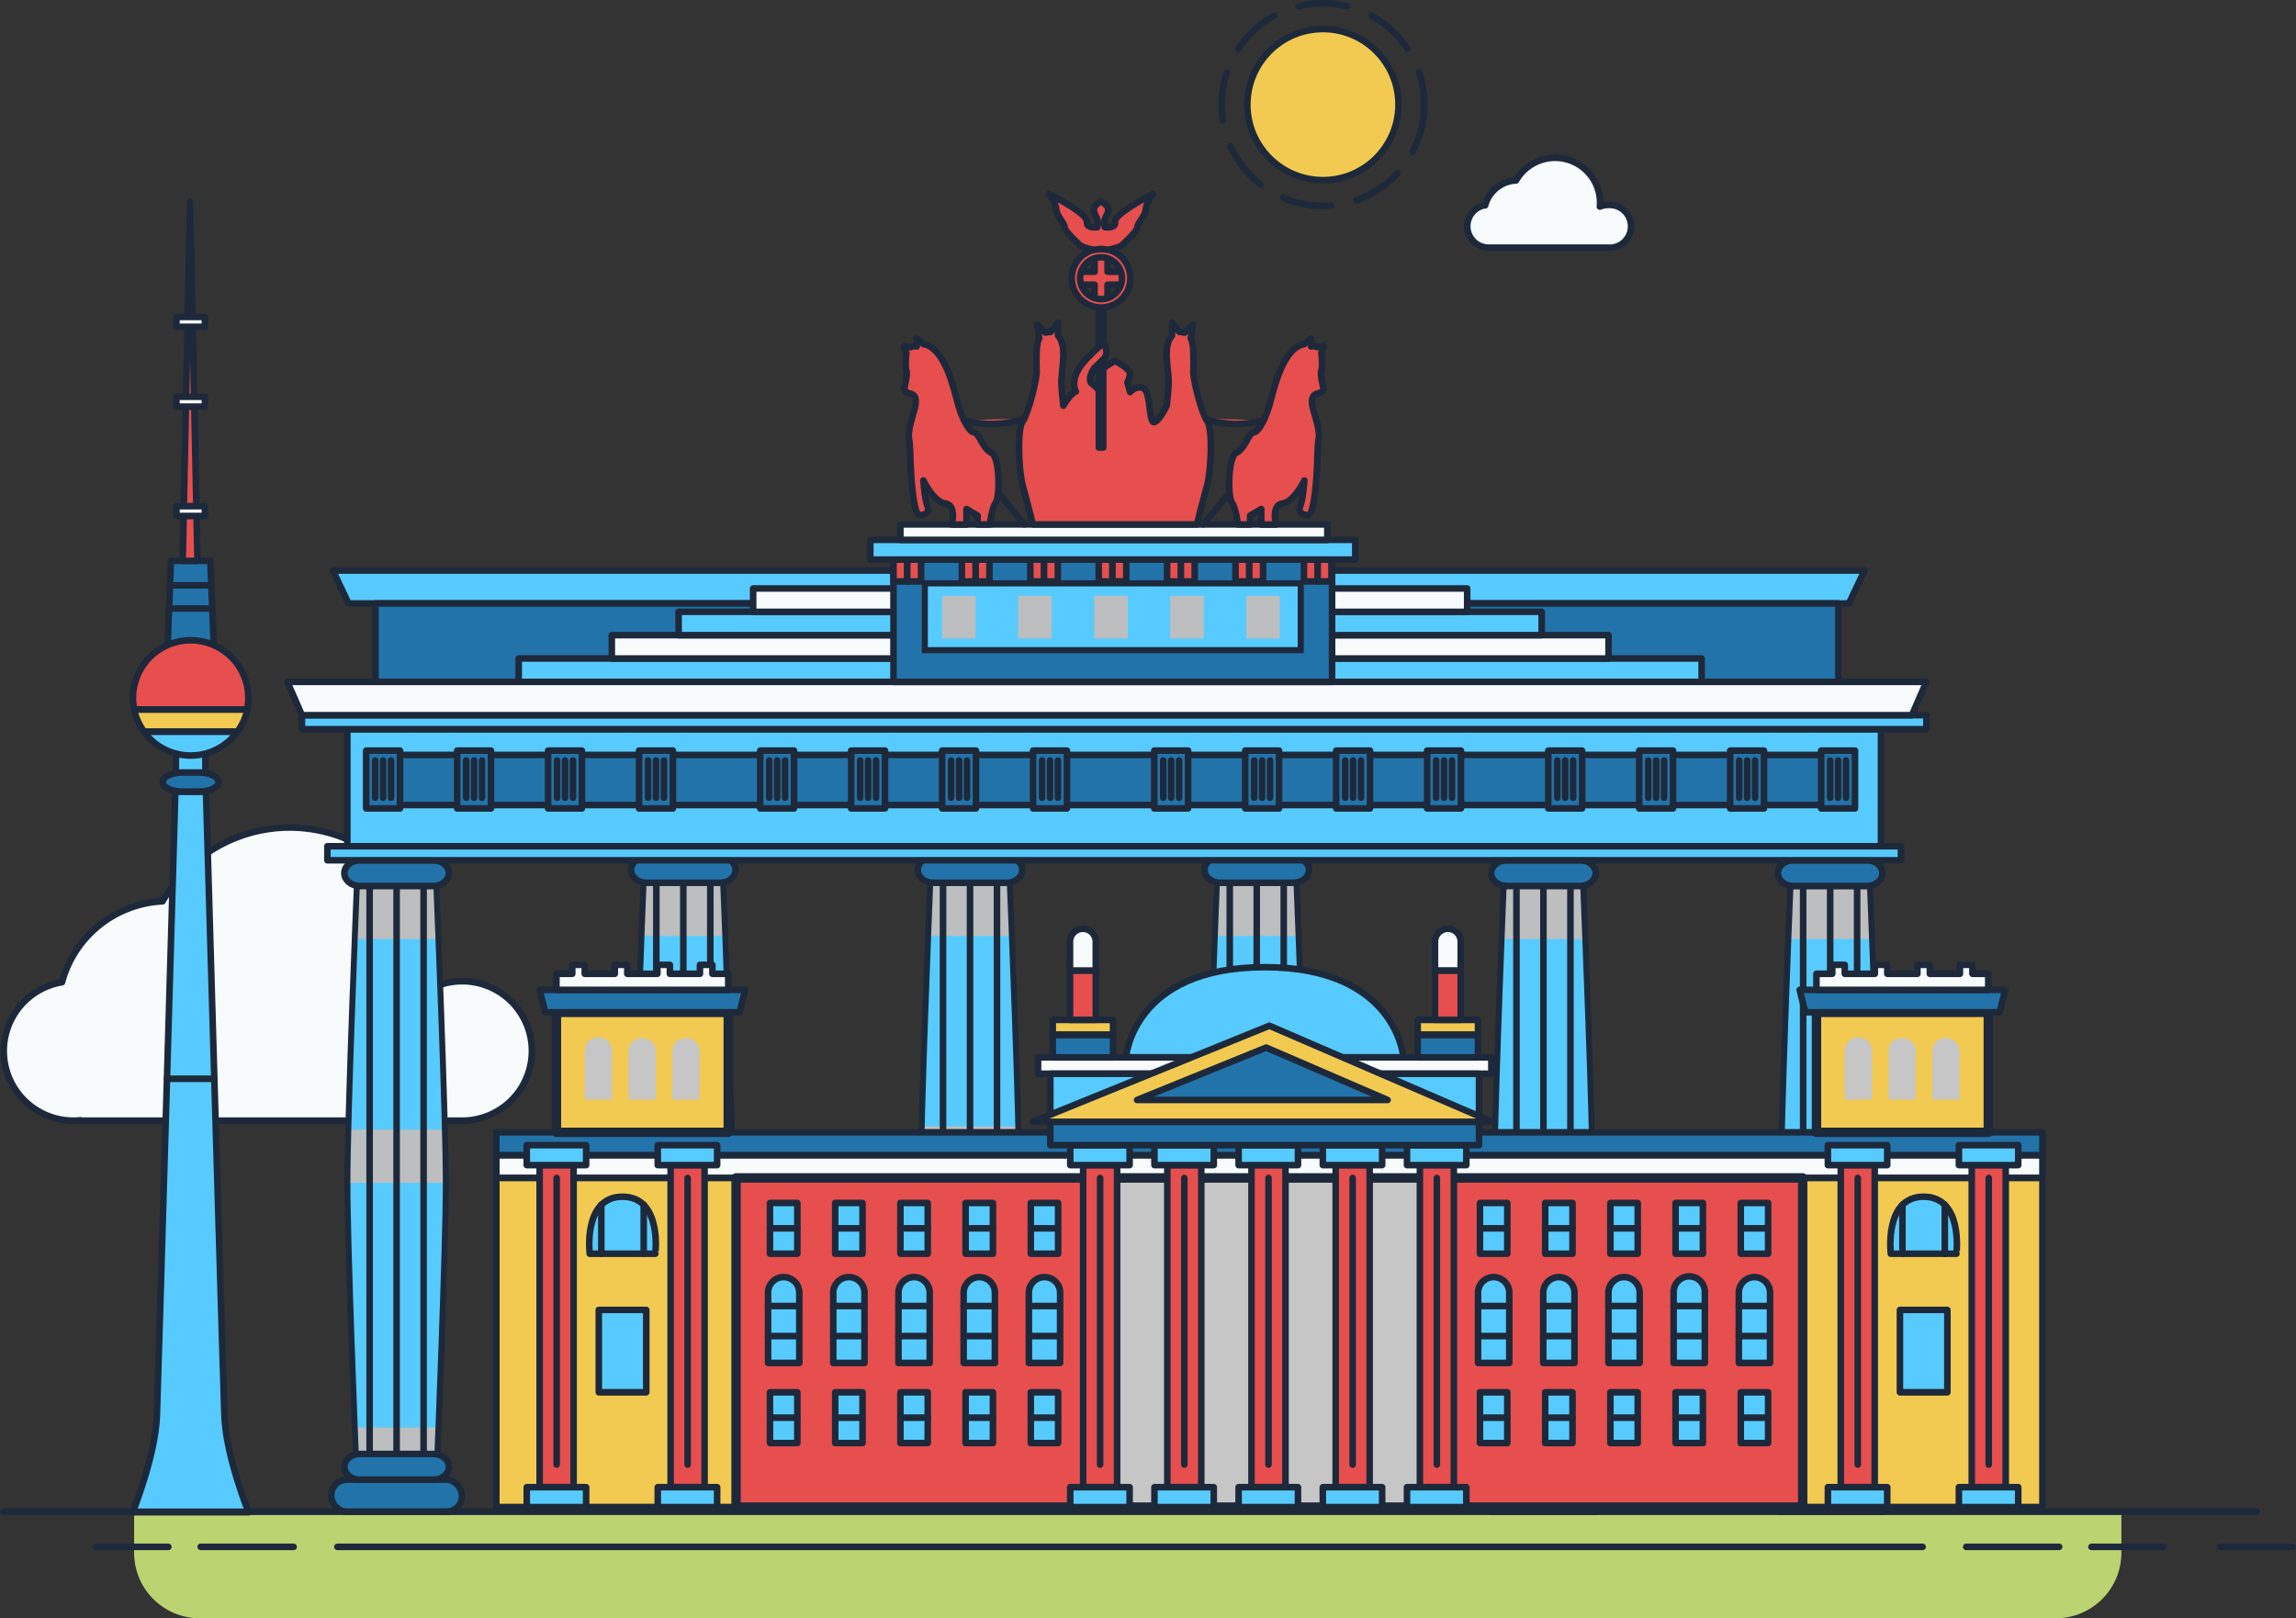 <svg xmlns="http://www.w3.org/2000/svg" viewBox="0 0 699.69 493.23"><rect x="0" y="0" width="699.69" height="493.23" fill="#333333" stroke="none"/><defs><style>.cls-1{isolation:isolate;}.cls-2{fill:#bcd372;}.cls-3{fill:#f7fbfc;}.cls-11,.cls-12,.cls-13,.cls-17,.cls-3,.cls-4,.cls-5,.cls-9{stroke:#1d293a;stroke-linecap:round;stroke-linejoin:round;stroke-width:2px;}.cls-4,.cls-6{fill:#57cbff;}.cls-10,.cls-5{fill:#2273aa;}.cls-7{fill:#bcbec0;}.cls-15,.cls-7{mix-blend-mode:multiply;}.cls-8{fill:#1d293a;}.cls-17,.cls-9{fill:none;}.cls-11,.cls-14{fill:#e74e4e;}.cls-12{fill:#d87178;}.cls-13,.cls-16{fill:#f2ca52;}.cls-15{fill:#c6c6c6;}.cls-17{stroke-dasharray:15 8;}</style></defs><title>Berlin</title><g class="cls-1"><g id="Layer_2" data-name="Layer 2"><g id="objects"><path class="cls-2" d="M646.48,473.23a20,20,0,0,1-20,20H60.87a20,20,0,0,1-20-20V460.76H646.48Z"/><path id="_Cloud_Back_" data-name="&lt;Cloud Back&gt;" class="cls-3" d="M18.89,299.37a33.42,33.42,0,0,1,30.64-24.66,44.65,44.65,0,0,1,83.41,22.18c0,1.27-.08,2.52-.19,3.77a21.25,21.25,0,1,1,8.09,40.9H24.57v-.12a20.36,20.36,0,0,1-2.22.12,21.24,21.24,0,0,1-3.46-42.19Z"/><polygon class="cls-4" points="334.82 173.88 101.45 173.88 106.21 183.93 334.82 183.93 563.44 183.93 568.2 173.88 334.82 173.88"/><rect class="cls-5" x="114.42" y="183.93" width="445.81" height="23.89"/><rect class="cls-4" x="105.85" y="222.24" width="467.37" height="35.68"/><rect class="cls-5" x="116.75" y="230.09" width="445.81" height="15.27"/><rect class="cls-4" x="158.07" y="200.7" width="360.49" height="7.12"/><rect class="cls-3" x="186.44" y="193.59" width="303.76" height="7.12"/><rect class="cls-4" x="206.8" y="186.47" width="263.02" height="7.12"/><rect class="cls-3" x="229.52" y="179.36" width="217.59" height="7.12"/><path class="cls-6" d="M135.61,344.29c-.45-17.68-1.35-42.12-2-58.06-.38-9.66-.65-16.2-.65-16.2H108.72s-.27,6.54-.64,16.2c-.62,15.94-1.52,40.38-2,58.06-.17,6.62-.27,12.29-.27,16.21h0c0,14.46,1.39,52.68,2.24,74.54.37,9.51.63,15.93.63,15.93H133s.27-6.42.64-15.93c.84-21.86,2.24-60.08,2.24-74.54h0C135.88,356.58,135.77,350.91,135.61,344.29Z"/><path class="cls-7" d="M120.86,270H108.72s-.27,6.54-.64,16.2h25.57c-.38-9.66-.65-16.2-.65-16.2Z"/><path class="cls-7" d="M135.88,360.5c0-3.92-.11-9.59-.27-16.21H106.12c-.17,6.62-.27,12.29-.27,16.21h30Z"/><path class="cls-7" d="M108.72,451H133s.27-6.42.64-15.93H108.09C108.46,444.55,108.72,451,108.72,451Z"/><path class="cls-8" d="M133.89,451.9H107.83l0-.89c0-.7-2.87-70-2.87-90.51s2.85-89.81,2.87-90.51l0-.89h26.06l0,.89c0,.7,2.87,70,2.87,90.51S134,450.31,133.93,451Zm-24.28-1.85h22.5c.34-8.2,2.84-70.32,2.84-89.55s-2.5-81.35-2.84-89.55h-22.5c-.33,8.2-2.83,70.32-2.83,89.55S109.28,441.85,109.61,450.05Z"/><line class="cls-9" x1="112.64" y1="270.03" x2="112.64" y2="450.97"/><line class="cls-9" x1="120.86" y1="270.03" x2="120.86" y2="450.97"/><line class="cls-9" x1="129.09" y1="270.03" x2="129.09" y2="450.97"/><path class="cls-10" d="M136.79,266.11c0,2.16-2.12,3.92-4.7,3.92H109.64c-2.59,0-4.7-1.76-4.7-3.92s2.11-3.91,4.7-3.91h22.45C134.67,262.2,136.79,264,136.79,266.11Z"/><path class="cls-9" d="M136.79,266.11c0,2.16-2.12,3.92-4.7,3.92H109.64c-2.59,0-4.7-1.76-4.7-3.92s2.11-3.91,4.7-3.91h22.45C134.67,262.2,136.79,264,136.79,266.11Z"/><rect class="cls-10" x="100.95" y="450.97" width="39.82" height="9.79" rx="4.7"/><rect class="cls-9" x="100.95" y="450.97" width="39.82" height="9.79" rx="4.7"/><path class="cls-10" d="M136.79,447.06c0,2.15-2.12,3.91-4.7,3.91H109.64c-2.59,0-4.7-1.76-4.7-3.91s2.11-3.92,4.7-3.92h22.45C134.67,443.14,136.79,444.9,136.79,447.06Z"/><path class="cls-9" d="M136.79,447.06c0,2.15-2.12,3.91-4.7,3.91H109.64c-2.59,0-4.7-1.76-4.7-3.91s2.11-3.92,4.7-3.92h22.45C134.67,443.14,136.79,444.9,136.79,447.06Z"/><path class="cls-6" d="M572.47,344.29c-.44-17.68-1.34-42.12-2-58.06-.37-9.66-.64-16.2-.64-16.2H545.58s-.26,6.54-.64,16.2c-.61,15.94-1.51,40.38-2,58.06-.16,6.62-.27,12.29-.27,16.21h0c0,14.46,1.4,52.68,2.24,74.54.37,9.51.63,15.93.63,15.93h24.29s.26-6.42.63-15.93c.85-21.86,2.24-60.08,2.24-74.54h0C572.74,356.58,572.64,350.91,572.47,344.29Z"/><path class="cls-7" d="M557.73,270H545.58s-.26,6.54-.64,16.2h25.57c-.37-9.66-.64-16.2-.64-16.2Z"/><path class="cls-7" d="M572.74,360.5c0-3.92-.1-9.59-.27-16.21H543c-.16,6.62-.27,12.29-.27,16.21h30Z"/><path class="cls-7" d="M545.58,451h24.29s.26-6.42.63-15.93H545C545.32,444.55,545.58,451,545.58,451Z"/><path class="cls-8" d="M570.76,451.9H544.69l0-.89c0-.7-2.87-70-2.87-90.51s2.84-89.81,2.87-90.51l0-.89h26.07l0,.89c0,.7,2.88,70,2.88,90.51s-2.85,89.81-2.88,90.51Zm-24.28-1.85H569c.33-8.2,2.83-70.32,2.83-89.55S569.31,279.15,569,271h-22.5c-.34,8.2-2.84,70.32-2.84,89.55S546.14,441.85,546.48,450.05Z"/><line class="cls-9" x1="549.5" y1="270.03" x2="549.5" y2="450.97"/><line class="cls-9" x1="557.73" y1="270.03" x2="557.73" y2="450.97"/><line class="cls-9" x1="565.95" y1="270.03" x2="565.95" y2="450.97"/><path class="cls-10" d="M573.65,266.11c0,2.16-2.11,3.92-4.7,3.92H546.5c-2.58,0-4.7-1.76-4.7-3.92s2.12-3.91,4.7-3.91H569C571.54,262.2,573.65,264,573.65,266.11Z"/><path class="cls-9" d="M573.65,266.11c0,2.16-2.11,3.92-4.7,3.92H546.5c-2.58,0-4.7-1.76-4.7-3.92s2.12-3.91,4.7-3.91H569C571.54,262.2,573.65,264,573.65,266.11Z"/><rect class="cls-10" x="537.81" y="450.97" width="39.83" height="9.79" rx="4.7"/><rect class="cls-9" x="537.81" y="450.97" width="39.83" height="9.79" rx="4.7"/><path class="cls-10" d="M573.65,447.06c0,2.15-2.11,3.91-4.7,3.91H546.5c-2.58,0-4.7-1.76-4.7-3.91s2.12-3.92,4.7-3.92H569C571.54,443.14,573.65,444.9,573.65,447.06Z"/><path class="cls-9" d="M573.65,447.06c0,2.15-2.11,3.91-4.7,3.91H546.5c-2.58,0-4.7-1.76-4.7-3.91s2.12-3.92,4.7-3.92H569C571.54,443.14,573.65,444.9,573.65,447.06Z"/><path class="cls-6" d="M485.1,344.29c-.45-17.68-1.35-42.12-2-58.06-.38-9.66-.65-16.2-.65-16.2H458.21s-.27,6.54-.64,16.2c-.62,15.94-1.52,40.38-2,58.06-.17,6.62-.27,12.29-.27,16.21h0c0,14.46,1.39,52.68,2.24,74.54.37,9.51.63,15.93.63,15.93h24.28s.27-6.42.64-15.93c.84-21.86,2.24-60.08,2.24-74.54h0C485.37,356.58,485.26,350.91,485.1,344.29Z"/><path class="cls-7" d="M470.35,270H458.21s-.27,6.54-.64,16.2h25.57c-.38-9.66-.65-16.2-.65-16.2Z"/><path class="cls-7" d="M485.37,360.5c0-3.92-.11-9.59-.27-16.21H455.61c-.17,6.62-.27,12.29-.27,16.21h30Z"/><path class="cls-7" d="M458.21,451h24.28s.27-6.42.64-15.93H457.58C458,444.55,458.21,451,458.21,451Z"/><path class="cls-8" d="M483.39,451.9H457.32l0-.89c0-.7-2.88-70-2.88-90.51s2.85-89.81,2.88-90.51l0-.89h26.07l0,.89c0,.7,2.87,70,2.87,90.51s-2.84,89.81-2.87,90.51Zm-24.29-1.85h22.5c.34-8.2,2.84-70.32,2.84-89.55s-2.5-81.35-2.84-89.55H459.1c-.33,8.2-2.83,70.32-2.83,89.55S458.77,441.85,459.1,450.05Z"/><line class="cls-9" x1="462.13" y1="270.03" x2="462.13" y2="450.97"/><line class="cls-9" x1="470.35" y1="270.03" x2="470.35" y2="450.97"/><line class="cls-9" x1="478.58" y1="270.03" x2="478.58" y2="450.97"/><path class="cls-10" d="M486.28,266.11c0,2.16-2.12,3.92-4.7,3.92H459.13c-2.59,0-4.7-1.76-4.7-3.92s2.11-3.91,4.7-3.91h22.45C484.16,262.2,486.28,264,486.28,266.11Z"/><path class="cls-9" d="M486.28,266.11c0,2.16-2.12,3.92-4.7,3.92H459.13c-2.59,0-4.7-1.76-4.7-3.92s2.11-3.91,4.7-3.91h22.45C484.16,262.2,486.28,264,486.28,266.11Z"/><rect class="cls-10" x="450.44" y="450.97" width="39.83" height="9.79" rx="4.7"/><rect class="cls-9" x="450.44" y="450.97" width="39.83" height="9.79" rx="4.7"/><path class="cls-10" d="M486.28,447.06c0,2.15-2.12,3.91-4.7,3.91H459.13c-2.59,0-4.7-1.76-4.7-3.91s2.11-3.92,4.7-3.92h22.45C484.16,443.14,486.28,444.9,486.28,447.06Z"/><path class="cls-9" d="M486.28,447.06c0,2.15-2.12,3.91-4.7,3.91H459.13c-2.59,0-4.7-1.76-4.7-3.91s2.11-3.92,4.7-3.92h22.45C484.16,443.14,486.28,444.9,486.28,447.06Z"/><path class="cls-6" d="M397.73,343.31c-.45-17.68-1.35-42.12-2-58.06-.37-9.66-.64-16.2-.64-16.2H370.84s-.27,6.54-.64,16.2c-.62,15.94-1.52,40.38-2,58.06-.17,6.62-.27,12.29-.27,16.21h0c0,14.46,1.39,52.68,2.24,74.54.37,9.51.63,15.93.63,15.93h24.28s.27-6.42.63-15.93C396.6,412.2,398,374,398,359.52h0C398,355.6,397.89,349.93,397.73,343.31Z"/><path class="cls-7" d="M383,269.05H370.84s-.27,6.54-.64,16.2h25.56c-.37-9.66-.64-16.2-.64-16.2Z"/><path class="cls-7" d="M398,359.52c0-3.92-.1-9.59-.26-16.21H368.24c-.17,6.62-.27,12.29-.27,16.21h30Z"/><path class="cls-7" d="M370.84,450h24.28s.27-6.42.63-15.93H370.21C370.58,443.57,370.84,450,370.84,450Z"/><path class="cls-8" d="M396,450.92H370l0-.89c0-.7-2.87-70-2.87-90.51s2.84-89.81,2.87-90.51l0-.89H396l0,.89c0,.7,2.87,70,2.87,90.51s-2.84,89.81-2.87,90.51Zm-24.28-1.85h22.5c.34-8.2,2.84-70.32,2.84-89.55s-2.5-81.35-2.84-89.55h-22.5c-.33,8.2-2.83,70.32-2.83,89.55S371.4,440.87,371.73,449.07Z"/><line class="cls-9" x1="374.76" y1="269.05" x2="374.76" y2="449.99"/><line class="cls-9" x1="382.98" y1="269.05" x2="382.98" y2="449.99"/><line class="cls-9" x1="391.21" y1="269.05" x2="391.21" y2="449.99"/><path class="cls-10" d="M398.91,265.13c0,2.16-2.12,3.92-4.7,3.92H371.75c-2.58,0-4.7-1.76-4.7-3.92s2.12-3.91,4.7-3.91h22.46C396.79,261.22,398.91,263,398.91,265.13Z"/><path class="cls-9" d="M398.91,265.13c0,2.16-2.12,3.92-4.7,3.92H371.75c-2.58,0-4.7-1.76-4.7-3.92s2.12-3.91,4.7-3.91h22.46C396.79,261.22,398.91,263,398.91,265.13Z"/><rect class="cls-10" x="363.07" y="449.99" width="39.83" height="9.79" rx="4.7"/><rect class="cls-9" x="363.07" y="449.99" width="39.83" height="9.79" rx="4.7"/><path class="cls-10" d="M398.91,446.07c0,2.16-2.12,3.92-4.7,3.92H371.75c-2.58,0-4.7-1.76-4.7-3.92s2.12-3.91,4.7-3.91h22.46C396.79,442.16,398.91,443.92,398.91,446.07Z"/><path class="cls-9" d="M398.91,446.07c0,2.16-2.12,3.92-4.7,3.92H371.75c-2.58,0-4.7-1.76-4.7-3.92s2.12-3.91,4.7-3.91h22.46C396.79,442.16,398.91,443.92,398.91,446.07Z"/><path class="cls-6" d="M310.35,343.31c-.44-17.68-1.34-42.12-2-58.06-.37-9.66-.64-16.2-.64-16.2H283.47s-.27,6.54-.65,16.2c-.61,15.94-1.51,40.38-2,58.06-.16,6.62-.26,12.29-.26,16.21h0c0,14.46,1.39,52.68,2.23,74.54.37,9.51.64,15.93.64,15.93h24.28s.26-6.42.63-15.93c.85-21.86,2.24-60.08,2.24-74.54h0C310.62,355.6,310.52,349.93,310.35,343.31Z"/><path class="cls-7" d="M295.61,269.05H283.47s-.27,6.54-.65,16.2h25.57c-.37-9.66-.64-16.2-.64-16.2Z"/><path class="cls-7" d="M310.62,359.52c0-3.92-.1-9.59-.27-16.21H280.86c-.16,6.62-.26,12.29-.26,16.21h30Z"/><path class="cls-7" d="M283.47,450h24.28s.26-6.42.63-15.93H282.83C283.2,443.57,283.47,450,283.47,450Z"/><path class="cls-8" d="M308.64,450.92H282.58l0-.89c0-.7-2.87-70-2.87-90.51s2.84-89.81,2.87-90.51l0-.89h26.06l0,.89c0,.7,2.87,70,2.87,90.51s-2.84,89.81-2.87,90.51Zm-24.28-1.85h22.5c.33-8.2,2.83-70.32,2.83-89.55s-2.5-81.35-2.83-89.55h-22.5c-.34,8.2-2.84,70.32-2.84,89.55S284,440.87,284.36,449.07Z"/><line class="cls-9" x1="287.38" y1="269.05" x2="287.38" y2="449.99"/><line class="cls-9" x1="295.61" y1="269.05" x2="295.61" y2="449.99"/><line class="cls-9" x1="303.83" y1="269.05" x2="303.83" y2="449.99"/><path class="cls-10" d="M311.53,265.13c0,2.16-2.11,3.92-4.69,3.92H284.38c-2.58,0-4.7-1.76-4.7-3.92s2.12-3.91,4.7-3.91h22.46C309.42,261.22,311.53,263,311.53,265.13Z"/><path class="cls-9" d="M311.53,265.13c0,2.16-2.11,3.92-4.69,3.92H284.38c-2.58,0-4.7-1.76-4.7-3.92s2.12-3.91,4.7-3.91h22.46C309.42,261.22,311.53,263,311.53,265.13Z"/><rect class="cls-10" x="275.7" y="449.99" width="39.83" height="9.79" rx="4.7"/><rect class="cls-9" x="275.7" y="449.99" width="39.83" height="9.79" rx="4.7"/><path class="cls-10" d="M311.53,446.07c0,2.16-2.11,3.92-4.69,3.92H284.38c-2.58,0-4.7-1.76-4.7-3.92s2.12-3.91,4.7-3.91h22.46C309.42,442.16,311.53,443.92,311.53,446.07Z"/><path class="cls-9" d="M311.53,446.07c0,2.16-2.11,3.92-4.69,3.92H284.38c-2.58,0-4.7-1.76-4.7-3.92s2.12-3.91,4.7-3.91h22.46C309.42,442.16,311.53,443.92,311.53,446.07Z"/><path class="cls-6" d="M223,343.31c-.44-17.68-1.34-42.12-2-58.06-.37-9.66-.64-16.2-.64-16.2H196.09s-.26,6.54-.64,16.2c-.61,15.94-1.51,40.38-2,58.06-.16,6.62-.27,12.29-.27,16.21h0c0,14.46,1.4,52.68,2.24,74.54.37,9.51.63,15.93.63,15.93h24.29s.26-6.42.63-15.93c.85-21.86,2.24-60.08,2.24-74.54h0C223.25,355.6,223.15,349.93,223,343.31Z"/><path class="cls-7" d="M208.24,269.05H196.09s-.26,6.54-.64,16.2H221c-.37-9.66-.64-16.2-.64-16.2Z"/><path class="cls-7" d="M223.25,359.52c0-3.92-.1-9.59-.27-16.21H193.49c-.16,6.62-.27,12.29-.27,16.21h30Z"/><path class="cls-7" d="M196.09,450h24.29s.26-6.42.63-15.93H195.46C195.83,443.57,196.09,450,196.09,450Z"/><path class="cls-8" d="M221.27,450.92H195.2l0-.89c0-.7-2.88-70-2.88-90.51s2.85-89.81,2.88-90.51l0-.89h26.07l0,.89c0,.7,2.88,70,2.88,90.51s-2.85,89.81-2.88,90.51ZM197,449.07h22.51c.33-8.2,2.83-70.32,2.83-89.55s-2.5-81.35-2.83-89.55H197c-.33,8.2-2.83,70.32-2.83,89.55S196.65,440.87,197,449.07Z"/><line class="cls-9" x1="200.01" y1="269.05" x2="200.01" y2="449.99"/><line class="cls-9" x1="208.24" y1="269.05" x2="208.24" y2="449.99"/><line class="cls-9" x1="216.46" y1="269.05" x2="216.46" y2="449.99"/><path class="cls-10" d="M224.16,265.13c0,2.16-2.11,3.92-4.7,3.92H197c-2.59,0-4.7-1.76-4.7-3.92s2.11-3.91,4.7-3.91h22.45C222.05,261.22,224.16,263,224.16,265.13Z"/><path class="cls-9" d="M224.16,265.13c0,2.16-2.11,3.92-4.7,3.92H197c-2.59,0-4.7-1.76-4.7-3.92s2.11-3.91,4.7-3.91h22.45C222.05,261.22,224.16,263,224.16,265.13Z"/><rect class="cls-10" x="188.32" y="449.99" width="39.83" height="9.79" rx="4.7"/><rect class="cls-9" x="188.32" y="449.99" width="39.83" height="9.79" rx="4.7"/><path class="cls-10" d="M224.16,446.07c0,2.16-2.11,3.92-4.7,3.92H197c-2.59,0-4.7-1.76-4.7-3.92s2.11-3.91,4.7-3.91h22.45C222.05,442.16,224.16,443.92,224.16,446.07Z"/><path class="cls-9" d="M224.16,446.07c0,2.16-2.11,3.92-4.7,3.92H197c-2.59,0-4.7-1.76-4.7-3.92s2.11-3.91,4.7-3.91h22.45C222.05,442.16,224.16,443.92,224.16,446.07Z"/><rect class="cls-4" x="99.77" y="257.93" width="479.53" height="4.27"/><rect class="cls-4" x="92.01" y="217.98" width="495.05" height="4.27"/><polygon class="cls-3" points="337.32 207.82 87.57 207.82 92.01 217.98 337.32 217.98 582.63 217.98 587.06 207.82 337.32 207.82"/><rect class="cls-5" x="272.28" y="170.55" width="133.66" height="37.27"/><rect class="cls-6" x="281.83" y="177.79" width="114.56" height="20.37"/><rect class="cls-7" x="287.11" y="181.6" width="10.22" height="13"/><rect class="cls-7" x="310.28" y="181.6" width="10.22" height="13"/><rect class="cls-7" x="333.46" y="181.6" width="10.22" height="13"/><rect class="cls-7" x="356.63" y="181.6" width="10.22" height="13"/><rect class="cls-7" x="379.8" y="181.6" width="10.22" height="13"/><path class="cls-8" d="M397.32,199.09H280.91V176.86H397.32Zm-114.56-1.86h112.7V178.72H282.76Z"/><rect class="cls-11" x="272.28" y="170.55" width="4.2" height="6.66"/><rect class="cls-11" x="276.48" y="170.55" width="4.2" height="6.66"/><rect class="cls-11" x="293.13" y="170.55" width="4.2" height="6.66"/><rect class="cls-11" x="297.33" y="170.55" width="4.2" height="6.66"/><rect class="cls-11" x="313.98" y="170.55" width="4.2" height="6.66"/><rect class="cls-11" x="318.17" y="170.55" width="4.2" height="6.66"/><rect class="cls-11" x="334.82" y="170.55" width="4.2" height="6.66"/><rect class="cls-11" x="339.02" y="170.55" width="4.2" height="6.66"/><rect class="cls-11" x="355.67" y="170.55" width="4.2" height="6.66"/><rect class="cls-11" x="359.87" y="170.55" width="4.2" height="6.66"/><rect class="cls-11" x="376.52" y="170.55" width="4.2" height="6.66"/><rect class="cls-11" x="380.71" y="170.55" width="4.2" height="6.66"/><rect class="cls-11" x="397.36" y="170.55" width="4.2" height="6.66"/><rect class="cls-11" x="401.56" y="170.55" width="4.2" height="6.66"/><rect class="cls-4" x="265.22" y="164.54" width="147.79" height="6.01"/><rect class="cls-3" x="274.38" y="159.83" width="130.12" height="4.72"/><line class="cls-11" x1="375.91" y1="148.69" x2="366.74" y2="159.83"/><path class="cls-11" d="M401.36,142.28s-.62,14.53-2.63,14.69-3.24-1.09-2.47-2.79,1.24-7.73,1.24-7.73-3.1,6.49-6.65,7-2,6.42-2,6.42h-4.49v-4.72l-3.4,2v2.71h-3.71s-.62-5-1.86-6.73-1.23-13.92,1.4-15.15,3.71-6,5.25-6.19,3.4-3.86,4.64-7.73,3.79-17.9,10.75-19.17l2.09-1.74v2.43a2.94,2.94,0,0,1,1.85.23l2-.34-.69,2.08s.46,4.18,0,5.34.69,5.68.69,5.68a2.42,2.42,0,0,1-1.85,1.39c-1.51.35-1.86,1.51-1.63,3.37s2.44,7.53,2,10.2S401.52,139.57,401.36,142.28Z"/><path class="cls-11" d="M385.08,128.1a31.27,31.27,0,0,1-18.34-.54"/><polygon class="cls-12" points="334.87 111.58 336.21 110.65 336.21 92.64 334.87 92.64 334.87 111.58"/><path class="cls-11" d="M367.89,128.36c-1.85-2.78-4.29-12.68-4.23-15.15s.25-8.59-.79-10.09l.69-4.18L361,101.38l-1.62-.24-2.21-2.78v3.94s-1.5,1.4-1.62,4.76.69,7.54.58,10.09-.59,6.49-.59,6.49-2.56,5.32-4,5-.9-9.45-3.15-10.35-4,1.23-4,1.23l-.82-3s1.16-2,.58-3.24S340,110.06,339.8,110h0c-.18.09-3.83,2-4.39,3.24s.58,3.24.58,3.24l-.81,3a8.27,8.27,0,0,0-2.32-2.44c-1.63-1.16.11-4.29.81-5.1s3.94-2.67,3.48-5,.23-3.94-5.8,2.21-3.48,10.2-3.48,10.2c-1.51.35-3.82,4.29-3.82,4.29s-.47-3.94-.59-6.49.7-6.73.58-10.09-1.62-4.76-1.62-4.76V98.36l-2.21,2.78-1.62.24L316,98.94l.7,4.18c-1.05,1.5-.86,7.61-.8,10.09s-2.37,12.37-4.23,15.15-1.08,15.77,0,19.64,3.09,11.83,3.09,11.83h50s2-8,3.09-11.83S369.75,131.14,367.89,128.36Z"/><polygon class="cls-12" points="334.87 110.87 334.87 136.4 336.21 136.4 336.21 109.59 334.87 110.87"/><polygon class="cls-11" points="342.59 82.82 337.52 82.82 337.52 77.75 333.56 77.75 333.56 82.82 328.5 82.82 328.5 86.77 333.56 86.77 333.56 91.84 337.52 91.84 337.52 86.77 342.59 86.77 342.59 82.82"/><path class="cls-11" d="M335.54,75.86a8.93,8.93,0,1,0,8.93,8.93A8.93,8.93,0,0,0,335.54,75.86Zm0,15.31a6.38,6.38,0,1,1,6.38-6.38A6.38,6.38,0,0,1,335.54,91.17Z"/><path class="cls-11" d="M339.82,67.6c.21,1.71-1.8,1.78-3.14,1.64a4.34,4.34,0,0,1,0-2.42c.42-1.22,1.75-2.84.53-4.12s-1.68-1.32-1.68-1.32-.46,0-1.68,1.32.12,2.9.53,4.12a4.34,4.34,0,0,1,0,2.42c-1.34.14-3.35.07-3.14-1.64.31-2.54-11.6-8.51-11.6-8.51s2.09,2.62,2.25,4.71,2.39,4,2.55,5.41,3.4,4.26,4.48,5.34,4.49,1.57,4.49,1.57l2.11-.26,2.11.26s3.41-.49,4.49-1.57,4.33-3.94,4.48-5.34,2.4-3.32,2.56-5.41,2.24-4.71,2.24-4.71S339.51,65.06,339.82,67.6Z"/><line class="cls-11" x1="302.98" y1="148.69" x2="312.15" y2="159.83"/><path class="cls-11" d="M277.53,142.28s.62,14.53,2.63,14.69,3.24-1.09,2.47-2.79-1.24-7.73-1.24-7.73,3.1,6.49,6.65,7,2,6.42,2,6.42h4.49v-4.72l3.4,2v2.71h3.71s.62-5,1.85-6.73,1.24-13.92-1.39-15.15-3.71-6-5.25-6.19-3.41-3.86-4.64-7.73-3.79-17.9-10.75-19.17l-2.09-1.74v2.43a2.94,2.94,0,0,0-1.85.23l-2-.34.69,2.08s-.46,4.18,0,5.34-.69,5.68-.69,5.68a2.42,2.42,0,0,0,1.85,1.39c1.51.35,1.86,1.51,1.63,3.37s-2.44,7.53-2,10.2S277.37,139.57,277.53,142.28Z"/><path class="cls-11" d="M293.8,128.1a31.31,31.31,0,0,0,18.35-.54"/><rect class="cls-5" x="111.59" y="228.77" width="10.31" height="17.63"/><line class="cls-5" x1="114.34" y1="231.78" x2="114.34" y2="243.13"/><line class="cls-5" x1="116.75" y1="231.78" x2="116.75" y2="243.13"/><line class="cls-5" x1="119.17" y1="231.78" x2="119.17" y2="243.13"/><rect class="cls-5" x="139.31" y="228.77" width="10.31" height="17.63"/><line class="cls-5" x1="142.06" y1="231.78" x2="142.06" y2="243.13"/><line class="cls-5" x1="144.47" y1="231.78" x2="144.47" y2="243.13"/><line class="cls-5" x1="146.89" y1="231.78" x2="146.89" y2="243.13"/><rect class="cls-5" x="167.03" y="228.77" width="10.31" height="17.63"/><line class="cls-5" x1="169.77" y1="231.78" x2="169.77" y2="243.13"/><line class="cls-5" x1="172.19" y1="231.78" x2="172.19" y2="243.13"/><line class="cls-5" x1="174.61" y1="231.78" x2="174.61" y2="243.13"/><rect class="cls-5" x="194.75" y="228.77" width="10.31" height="17.63"/><line class="cls-5" x1="197.49" y1="231.78" x2="197.49" y2="243.13"/><line class="cls-5" x1="199.91" y1="231.78" x2="199.91" y2="243.13"/><line class="cls-5" x1="202.33" y1="231.78" x2="202.33" y2="243.13"/><rect class="cls-5" x="231.67" y="228.77" width="10.31" height="17.63"/><line class="cls-5" x1="234.41" y1="231.78" x2="234.41" y2="243.13"/><line class="cls-5" x1="236.83" y1="231.78" x2="236.83" y2="243.13"/><line class="cls-5" x1="239.24" y1="231.78" x2="239.24" y2="243.13"/><rect class="cls-5" x="259.39" y="228.77" width="10.31" height="17.63"/><line class="cls-5" x1="262.13" y1="231.78" x2="262.13" y2="243.13"/><line class="cls-5" x1="264.55" y1="231.78" x2="264.55" y2="243.13"/><line class="cls-5" x1="266.96" y1="231.78" x2="266.96" y2="243.13"/><rect class="cls-5" x="287.11" y="228.77" width="10.31" height="17.63"/><line class="cls-5" x1="289.85" y1="231.78" x2="289.85" y2="243.13"/><line class="cls-5" x1="292.27" y1="231.78" x2="292.27" y2="243.13"/><line class="cls-5" x1="294.68" y1="231.78" x2="294.68" y2="243.13"/><rect class="cls-5" x="314.83" y="228.77" width="10.31" height="17.63"/><line class="cls-5" x1="317.57" y1="231.78" x2="317.57" y2="243.13"/><line class="cls-5" x1="319.99" y1="231.78" x2="319.99" y2="243.13"/><line class="cls-5" x1="322.4" y1="231.78" x2="322.4" y2="243.13"/><rect class="cls-5" x="351.75" y="228.77" width="10.31" height="17.63"/><line class="cls-5" x1="354.49" y1="231.78" x2="354.49" y2="243.13"/><line class="cls-5" x1="356.9" y1="231.78" x2="356.9" y2="243.13"/><line class="cls-5" x1="359.32" y1="231.78" x2="359.32" y2="243.13"/><rect class="cls-5" x="379.47" y="228.77" width="10.31" height="17.63"/><line class="cls-5" x1="382.21" y1="231.78" x2="382.21" y2="243.13"/><line class="cls-5" x1="384.62" y1="231.78" x2="384.62" y2="243.13"/><line class="cls-5" x1="387.04" y1="231.78" x2="387.04" y2="243.13"/><rect class="cls-5" x="407.19" y="228.77" width="10.31" height="17.63"/><line class="cls-5" x1="409.93" y1="231.78" x2="409.93" y2="243.13"/><line class="cls-5" x1="412.34" y1="231.78" x2="412.34" y2="243.13"/><line class="cls-5" x1="414.76" y1="231.78" x2="414.76" y2="243.13"/><rect class="cls-5" x="434.91" y="228.77" width="10.31" height="17.63"/><line class="cls-5" x1="437.65" y1="231.78" x2="437.65" y2="243.13"/><line class="cls-5" x1="440.07" y1="231.78" x2="440.07" y2="243.13"/><line class="cls-5" x1="442.48" y1="231.78" x2="442.48" y2="243.13"/><rect class="cls-5" x="471.83" y="228.77" width="10.31" height="17.63"/><line class="cls-5" x1="474.57" y1="231.78" x2="474.57" y2="243.13"/><line class="cls-5" x1="476.98" y1="231.78" x2="476.98" y2="243.13"/><line class="cls-5" x1="479.4" y1="231.78" x2="479.4" y2="243.13"/><rect class="cls-5" x="499.54" y="228.77" width="10.31" height="17.63"/><line class="cls-5" x1="502.29" y1="231.78" x2="502.29" y2="243.13"/><line class="cls-5" x1="504.7" y1="231.78" x2="504.7" y2="243.13"/><line class="cls-5" x1="507.12" y1="231.78" x2="507.12" y2="243.13"/><rect class="cls-5" x="527.26" y="228.77" width="10.31" height="17.63"/><line class="cls-5" x1="530.01" y1="231.78" x2="530.01" y2="243.13"/><line class="cls-5" x1="532.42" y1="231.78" x2="532.42" y2="243.13"/><line class="cls-5" x1="534.84" y1="231.78" x2="534.84" y2="243.13"/><rect class="cls-5" x="554.99" y="228.77" width="10.31" height="17.63"/><line class="cls-5" x1="557.73" y1="231.78" x2="557.73" y2="243.13"/><line class="cls-5" x1="560.14" y1="231.78" x2="560.14" y2="243.13"/><line class="cls-5" x1="562.56" y1="231.78" x2="562.56" y2="243.13"/><path class="cls-4" d="M68.39,431.49c-.48-12.48-5.62-190.22-5.62-190.22H53.43S48.29,419,47.81,431.49s-7.38,29.42-7.38,29.42H75.77S68.87,444,68.39,431.49Z"/><rect class="cls-4" x="53.6" y="228.52" width="9" height="7.75"/><polygon class="cls-5" points="65.27 200.02 50.93 200.02 52.1 170.94 64.1 170.94 65.27 200.02"/><path class="cls-10" d="M66.6,238.36c0,1.6-2.7,2.91-6,2.91h-5c-3.3,0-6-1.31-6-2.91s2.7-2.92,6-2.92h5C63.9,235.44,66.6,236.75,66.6,238.36Z"/><path class="cls-5" d="M66.6,238.36c0,1.6-2.7,2.91-6,2.91h-5c-3.3,0-6-1.31-6-2.91s2.7-2.92,6-2.92h5C63.9,235.44,66.6,236.75,66.6,238.36Z"/><polygon class="cls-11" points="60.18 170.94 55.68 170.94 57.93 61.52 60.18 170.94"/><rect class="cls-3" x="53.77" y="154.27" width="8.67" height="3"/><rect class="cls-3" x="53.77" y="120.94" width="8.67" height="3"/><rect class="cls-3" x="53.77" y="96.61" width="8.67" height="3"/><line class="cls-9" x1="52.05" y1="178.4" x2="63.81" y2="178.4"/><line class="cls-9" x1="52.05" y1="185.48" x2="63.81" y2="185.48"/><path class="cls-11" d="M75.68,212.69a17.58,17.58,0,1,0-34.8,3.58H75.32A17.53,17.53,0,0,0,75.68,212.69Z"/><path class="cls-4" d="M58.1,230.27A17.52,17.52,0,0,0,72.35,223H43.85A17.53,17.53,0,0,0,58.1,230.27Z"/><path class="cls-13" d="M40.88,216.27a17.45,17.45,0,0,0,3,6.69h28.5a17.45,17.45,0,0,0,3-6.69Z"/><line class="cls-9" x1="50.89" y1="328.8" x2="65.31" y2="328.8"/><rect class="cls-3" x="151.25" y="352.07" width="471.17" height="6.96"/><rect class="cls-5" x="151.25" y="345.11" width="471.17" height="6.96"/><rect class="cls-13" x="151.25" y="359.03" width="471.17" height="100.3"/><path class="cls-4" d="M385.4,294.78c-40.3,0-42.26,27.49-42.26,27.49h84.53S425.71,294.78,385.4,294.78Z"/><rect class="cls-3" x="316.34" y="322.27" width="138.14" height="5"/><rect class="cls-4" x="320.08" y="327.27" width="130.64" height="14.63"/><rect class="cls-14" x="224.3" y="359.03" width="325.06" height="100.3"/><rect class="cls-15" x="333.94" y="360.46" width="103.94" height="98.87"/><path class="cls-8" d="M549.36,460.76H224.3a1.42,1.42,0,0,1-1.42-1.42V359a1.42,1.42,0,0,1,1.42-1.43H549.36a1.43,1.43,0,0,1,1.43,1.43V459.34A1.43,1.43,0,0,1,549.36,460.76Zm-323.63-2.85h322.2V360.46H225.73Z"/><rect class="cls-11" x="330.08" y="355.11" width="10.35" height="98.16"/><line class="cls-9" x1="335.25" y1="359.03" x2="335.25" y2="446.37"/><rect class="cls-4" x="326.15" y="349.04" width="18.09" height="6.07"/><rect class="cls-4" x="326.15" y="453.27" width="18.09" height="6.07"/><rect class="cls-11" x="164.45" y="355.11" width="10.35" height="98.16"/><line class="cls-9" x1="169.63" y1="359.03" x2="169.63" y2="446.37"/><rect class="cls-4" x="160.53" y="349.04" width="18.09" height="6.07"/><rect class="cls-4" x="160.53" y="453.27" width="18.09" height="6.07"/><rect class="cls-11" x="204.37" y="355.11" width="10.35" height="98.16"/><line class="cls-9" x1="209.55" y1="359.03" x2="209.55" y2="446.37"/><rect class="cls-4" x="200.45" y="349.04" width="18.09" height="6.07"/><rect class="cls-4" x="200.45" y="453.27" width="18.09" height="6.07"/><rect class="cls-11" x="432.7" y="355.11" width="10.35" height="98.16"/><line class="cls-9" x1="437.87" y1="359.03" x2="437.87" y2="446.37"/><rect class="cls-4" x="428.77" y="349.04" width="18.08" height="6.07"/><rect class="cls-4" x="428.77" y="453.27" width="18.08" height="6.07"/><rect class="cls-11" x="407.04" y="355.11" width="10.35" height="98.16"/><line class="cls-9" x1="412.22" y1="359.03" x2="412.22" y2="446.37"/><rect class="cls-4" x="403.12" y="349.04" width="18.08" height="6.07"/><rect class="cls-4" x="403.12" y="453.27" width="18.08" height="6.07"/><rect class="cls-11" x="381.39" y="355.11" width="10.35" height="98.16"/><line class="cls-9" x1="386.57" y1="359.03" x2="386.57" y2="446.37"/><rect class="cls-4" x="377.46" y="349.04" width="18.09" height="6.07"/><rect class="cls-4" x="377.46" y="453.27" width="18.09" height="6.07"/><rect class="cls-11" x="355.73" y="355.11" width="10.35" height="98.16"/><line class="cls-9" x1="360.91" y1="359.03" x2="360.91" y2="446.37"/><rect class="cls-4" x="351.81" y="349.04" width="18.08" height="6.07"/><rect class="cls-4" x="351.81" y="453.27" width="18.08" height="6.07"/><rect class="cls-5" x="320.08" y="341.9" width="130.64" height="7.14"/><polygon class="cls-13" points="386.83 312.63 314.73 341.9 454.65 341.9 386.83 312.63"/><polygon class="cls-5" points="385.86 319.28 346.52 335.25 422.86 335.25 385.86 319.28"/><rect class="cls-5" x="320.82" y="315.49" width="18.38" height="6.78"/><rect class="cls-13" x="320.82" y="310.85" width="18.38" height="4.46"/><rect class="cls-11" x="326.09" y="295.8" width="7.85" height="15.04"/><path class="cls-3" d="M330,283.08a3.92,3.92,0,0,0-3.92,3.93v8.79h7.85V287A3.93,3.93,0,0,0,330,283.08Z"/><rect class="cls-5" x="432.03" y="315.49" width="18.38" height="6.78"/><rect class="cls-13" x="432.03" y="310.85" width="18.38" height="4.46"/><rect class="cls-11" x="437.3" y="295.8" width="7.85" height="15.04"/><path class="cls-3" d="M441.23,283.08A3.93,3.93,0,0,0,437.3,287v8.79h7.85V287A3.92,3.92,0,0,0,441.23,283.08Z"/><path class="cls-4" d="M323.06,394a4.76,4.76,0,0,0-9.52,0v21.41h9.52V394Z"/><line class="cls-4" x1="313.54" y1="398.06" x2="323.06" y2="398.06"/><line class="cls-4" x1="313.54" y1="407.22" x2="323.06" y2="407.22"/><path class="cls-4" d="M303.19,394a4.76,4.76,0,0,0-9.52,0v21.41h9.52V394Z"/><line class="cls-4" x1="293.67" y1="398.06" x2="303.19" y2="398.06"/><line class="cls-4" x1="293.67" y1="407.22" x2="303.19" y2="407.22"/><path class="cls-4" d="M283.32,394a4.76,4.76,0,0,0-9.52,0v21.41h9.52V394Z"/><line class="cls-4" x1="273.8" y1="398.06" x2="283.32" y2="398.06"/><line class="cls-4" x1="273.8" y1="407.22" x2="283.32" y2="407.22"/><path class="cls-4" d="M263.45,394a4.76,4.76,0,0,0-9.52,0v21.41h9.52V394Z"/><line class="cls-4" x1="253.93" y1="398.06" x2="263.45" y2="398.06"/><line class="cls-4" x1="253.93" y1="407.22" x2="263.45" y2="407.22"/><path class="cls-4" d="M243.58,394a4.76,4.76,0,0,0-9.52,0v21.41h9.52V394Z"/><line class="cls-4" x1="234.06" y1="398.06" x2="243.58" y2="398.06"/><line class="cls-4" x1="234.06" y1="407.22" x2="243.58" y2="407.22"/><rect class="cls-4" x="314.13" y="366.65" width="8.33" height="15.47"/><line class="cls-4" x1="314.13" y1="374.38" x2="322.46" y2="374.38"/><rect class="cls-4" x="294.26" y="366.65" width="8.33" height="15.47"/><line class="cls-4" x1="294.26" y1="374.38" x2="302.59" y2="374.38"/><rect class="cls-4" x="274.39" y="366.65" width="8.33" height="15.47"/><line class="cls-4" x1="274.39" y1="374.38" x2="282.72" y2="374.38"/><rect class="cls-4" x="254.52" y="366.65" width="8.33" height="15.47"/><line class="cls-4" x1="254.52" y1="374.38" x2="262.85" y2="374.38"/><rect class="cls-4" x="234.65" y="366.65" width="8.33" height="15.47"/><line class="cls-4" x1="234.65" y1="374.38" x2="242.98" y2="374.38"/><rect class="cls-4" x="314.13" y="424.35" width="8.33" height="15.47"/><line class="cls-4" x1="314.13" y1="432.09" x2="322.46" y2="432.09"/><rect class="cls-4" x="294.26" y="424.35" width="8.33" height="15.47"/><line class="cls-4" x1="294.26" y1="432.09" x2="302.59" y2="432.09"/><rect class="cls-4" x="274.39" y="424.35" width="8.33" height="15.47"/><line class="cls-4" x1="274.39" y1="432.09" x2="282.72" y2="432.09"/><rect class="cls-4" x="254.52" y="424.35" width="8.33" height="15.47"/><line class="cls-4" x1="254.52" y1="432.09" x2="262.85" y2="432.09"/><rect class="cls-4" x="234.65" y="424.35" width="8.33" height="15.47"/><line class="cls-4" x1="234.65" y1="432.09" x2="242.98" y2="432.09"/><path class="cls-4" d="M539.41,394a4.76,4.76,0,0,0-9.52,0v21.41h9.52V394Z"/><line class="cls-4" x1="529.89" y1="398.06" x2="539.41" y2="398.06"/><line class="cls-4" x1="529.89" y1="407.22" x2="539.41" y2="407.22"/><path class="cls-4" d="M519.54,394a4.76,4.76,0,1,0-9.51,0v21.41h9.51V394Z"/><line class="cls-4" x1="510.03" y1="398.06" x2="519.54" y2="398.06"/><line class="cls-4" x1="510.03" y1="407.22" x2="519.54" y2="407.22"/><path class="cls-4" d="M499.68,394a4.76,4.76,0,0,0-9.52,0v21.41h9.52V394Z"/><line class="cls-4" x1="490.16" y1="398.06" x2="499.68" y2="398.06"/><line class="cls-4" x1="490.16" y1="407.22" x2="499.68" y2="407.22"/><path class="cls-4" d="M479.81,394a4.76,4.76,0,0,0-9.52,0v21.41h9.52V394Z"/><line class="cls-4" x1="470.29" y1="398.06" x2="479.81" y2="398.06"/><line class="cls-4" x1="470.29" y1="407.22" x2="479.81" y2="407.22"/><path class="cls-4" d="M459.94,394a4.76,4.76,0,0,0-9.52,0v21.41h9.52V394Z"/><line class="cls-4" x1="450.42" y1="398.06" x2="459.94" y2="398.06"/><line class="cls-4" x1="450.42" y1="407.22" x2="459.94" y2="407.22"/><rect class="cls-4" x="530.49" y="366.65" width="8.33" height="15.47"/><line class="cls-4" x1="530.49" y1="374.38" x2="538.82" y2="374.38"/><rect class="cls-4" x="510.62" y="366.65" width="8.33" height="15.47"/><line class="cls-4" x1="510.62" y1="374.38" x2="518.95" y2="374.38"/><rect class="cls-4" x="490.75" y="366.65" width="8.33" height="15.47"/><line class="cls-4" x1="490.75" y1="374.38" x2="499.08" y2="374.38"/><rect class="cls-4" x="470.88" y="366.65" width="8.33" height="15.47"/><line class="cls-4" x1="470.88" y1="374.38" x2="479.21" y2="374.38"/><rect class="cls-4" x="451.01" y="366.65" width="8.33" height="15.47"/><line class="cls-4" x1="451.01" y1="374.38" x2="459.34" y2="374.38"/><rect class="cls-4" x="530.49" y="424.35" width="8.33" height="15.47"/><line class="cls-4" x1="530.49" y1="432.09" x2="538.82" y2="432.09"/><rect class="cls-4" x="510.62" y="424.35" width="8.33" height="15.47"/><line class="cls-4" x1="510.62" y1="432.09" x2="518.95" y2="432.09"/><rect class="cls-4" x="490.75" y="424.35" width="8.33" height="15.47"/><line class="cls-4" x1="490.75" y1="432.09" x2="499.08" y2="432.09"/><rect class="cls-4" x="470.88" y="424.35" width="8.33" height="15.47"/><line class="cls-4" x1="470.88" y1="432.09" x2="479.21" y2="432.09"/><rect class="cls-4" x="451.01" y="424.35" width="8.33" height="15.47"/><line class="cls-4" x1="451.01" y1="432.09" x2="459.34" y2="432.09"/><path class="cls-4" d="M189.71,364.74c-12.14,0-10,17.38-10,17.38h20S201.84,364.74,189.71,364.74Z"/><line class="cls-9" x1="183.25" y1="367.17" x2="183.25" y2="382.12"/><line class="cls-9" x1="196.17" y1="367.17" x2="196.17" y2="382.12"/><rect class="cls-4" x="182.48" y="399.25" width="14.46" height="25.1"/><rect class="cls-11" x="560.96" y="355.11" width="10.35" height="98.16"/><line class="cls-9" x1="566.14" y1="359.03" x2="566.14" y2="446.37"/><rect class="cls-4" x="557.03" y="349.04" width="18.09" height="6.07"/><rect class="cls-4" x="557.03" y="453.27" width="18.09" height="6.07"/><rect class="cls-11" x="600.88" y="355.11" width="10.35" height="98.16"/><line class="cls-9" x1="606.06" y1="359.03" x2="606.06" y2="446.37"/><rect class="cls-4" x="596.96" y="349.04" width="18.08" height="6.07"/><rect class="cls-4" x="596.96" y="453.27" width="18.08" height="6.07"/><path class="cls-4" d="M586.21,364.74c-12.13,0-10,17.38-10,17.38h20S598.35,364.74,586.21,364.74Z"/><line class="cls-9" x1="579.76" y1="367.17" x2="579.76" y2="382.12"/><line class="cls-9" x1="592.67" y1="367.17" x2="592.67" y2="382.12"/><rect class="cls-4" x="578.99" y="399.25" width="14.46" height="25.1"/><rect class="cls-16" x="169.57" y="308.52" width="52.35" height="36.59"/><path class="cls-15" d="M186.49,320.3a4.16,4.16,0,1,0-8.32,0v14.82h8.33V320.3Z"/><path class="cls-15" d="M199.85,320.3a4.17,4.17,0,0,0-8.33,0v14.82h8.33V320.3Z"/><path class="cls-15" d="M213.21,320.3a4.17,4.17,0,0,0-8.33,0v14.82h8.33V320.3Z"/><path class="cls-8" d="M221.92,346.54H169.57a1.43,1.43,0,0,1-1.43-1.43V308.52a1.43,1.43,0,0,1,1.43-1.42h52.35a1.43,1.43,0,0,1,1.43,1.42v36.59A1.43,1.43,0,0,1,221.92,346.54ZM171,343.68h49.5V310H171Z"/><polygon class="cls-5" points="227.1 301.7 164.46 301.7 166.15 308.52 225.4 308.52 227.1 301.7"/><polygon class="cls-3" points="217.1 296.8 217.1 294.07 213.3 294.07 213.3 296.8 204.14 296.8 204.14 294.07 200.33 294.07 200.33 296.8 191.17 296.8 191.17 294.07 187.36 294.07 187.36 296.8 178.2 296.8 178.2 294.07 174.39 294.07 174.39 296.8 169.57 296.8 169.57 301.7 221.92 301.7 221.92 296.8 217.1 296.8"/><rect class="cls-16" x="553.55" y="308.52" width="52.35" height="36.59"/><path class="cls-15" d="M570.47,320.3a4.16,4.16,0,0,0-8.32,0v14.82h8.33V320.3Z"/><path class="cls-15" d="M583.83,320.3a4.17,4.17,0,0,0-8.33,0v14.82h8.33V320.3Z"/><path class="cls-15" d="M597.19,320.3a4.17,4.17,0,0,0-8.33,0v14.82h8.33V320.3Z"/><path class="cls-8" d="M605.9,346.54H553.55a1.43,1.43,0,0,1-1.43-1.43V308.52a1.43,1.43,0,0,1,1.43-1.42H605.9a1.43,1.43,0,0,1,1.43,1.42v36.59A1.43,1.43,0,0,1,605.9,346.54ZM555,343.68h49.49V310H555Z"/><polygon class="cls-5" points="611.08 301.7 548.43 301.7 550.13 308.52 609.38 308.52 611.08 301.7"/><polygon class="cls-3" points="601.08 296.8 601.08 294.07 597.27 294.07 597.27 296.8 588.11 296.8 588.11 294.07 584.31 294.07 584.31 296.8 575.14 296.8 575.14 294.07 571.34 294.07 571.34 296.8 562.18 296.8 562.18 294.07 558.37 294.07 558.37 296.8 553.55 296.8 553.55 301.7 605.9 301.7 605.9 296.8 601.08 296.8"/><line class="cls-3" x1="89.48" y1="471.46" x2="61.15" y2="471.46"/><line class="cls-3" x1="51.31" y1="471.46" x2="29.27" y2="471.46"/><line class="cls-3" x1="599.19" y1="471.46" x2="627.52" y2="471.46"/><line class="cls-3" x1="637.36" y1="471.46" x2="659.4" y2="471.46"/><line class="cls-3" x1="676.65" y1="471.46" x2="698.69" y2="471.46"/><line class="cls-9" x1="1" y1="460.76" x2="687.72" y2="460.76"/><line class="cls-3" x1="102.81" y1="471.46" x2="585.91" y2="471.46"/><circle id="_Sun_" data-name="&lt;Sun&gt;" class="cls-13" cx="403.15" cy="31.88" r="23.03"/><circle class="cls-17" cx="403.15" cy="31.88" r="30.88"/><path id="_Cloud_Front_" data-name="&lt;Cloud Front&gt;" class="cls-3" d="M452.58,62.6A10.26,10.26,0,0,1,462,55a13.71,13.71,0,0,1,25.61,6.81c0,.39,0,.78-.06,1.16a6.42,6.42,0,0,1,2.48-.49,6.52,6.52,0,1,1,0,13H454.32v0c-.22,0-.45,0-.68,0a6.52,6.52,0,0,1-1.06-12.95Z"/></g></g></g></svg>